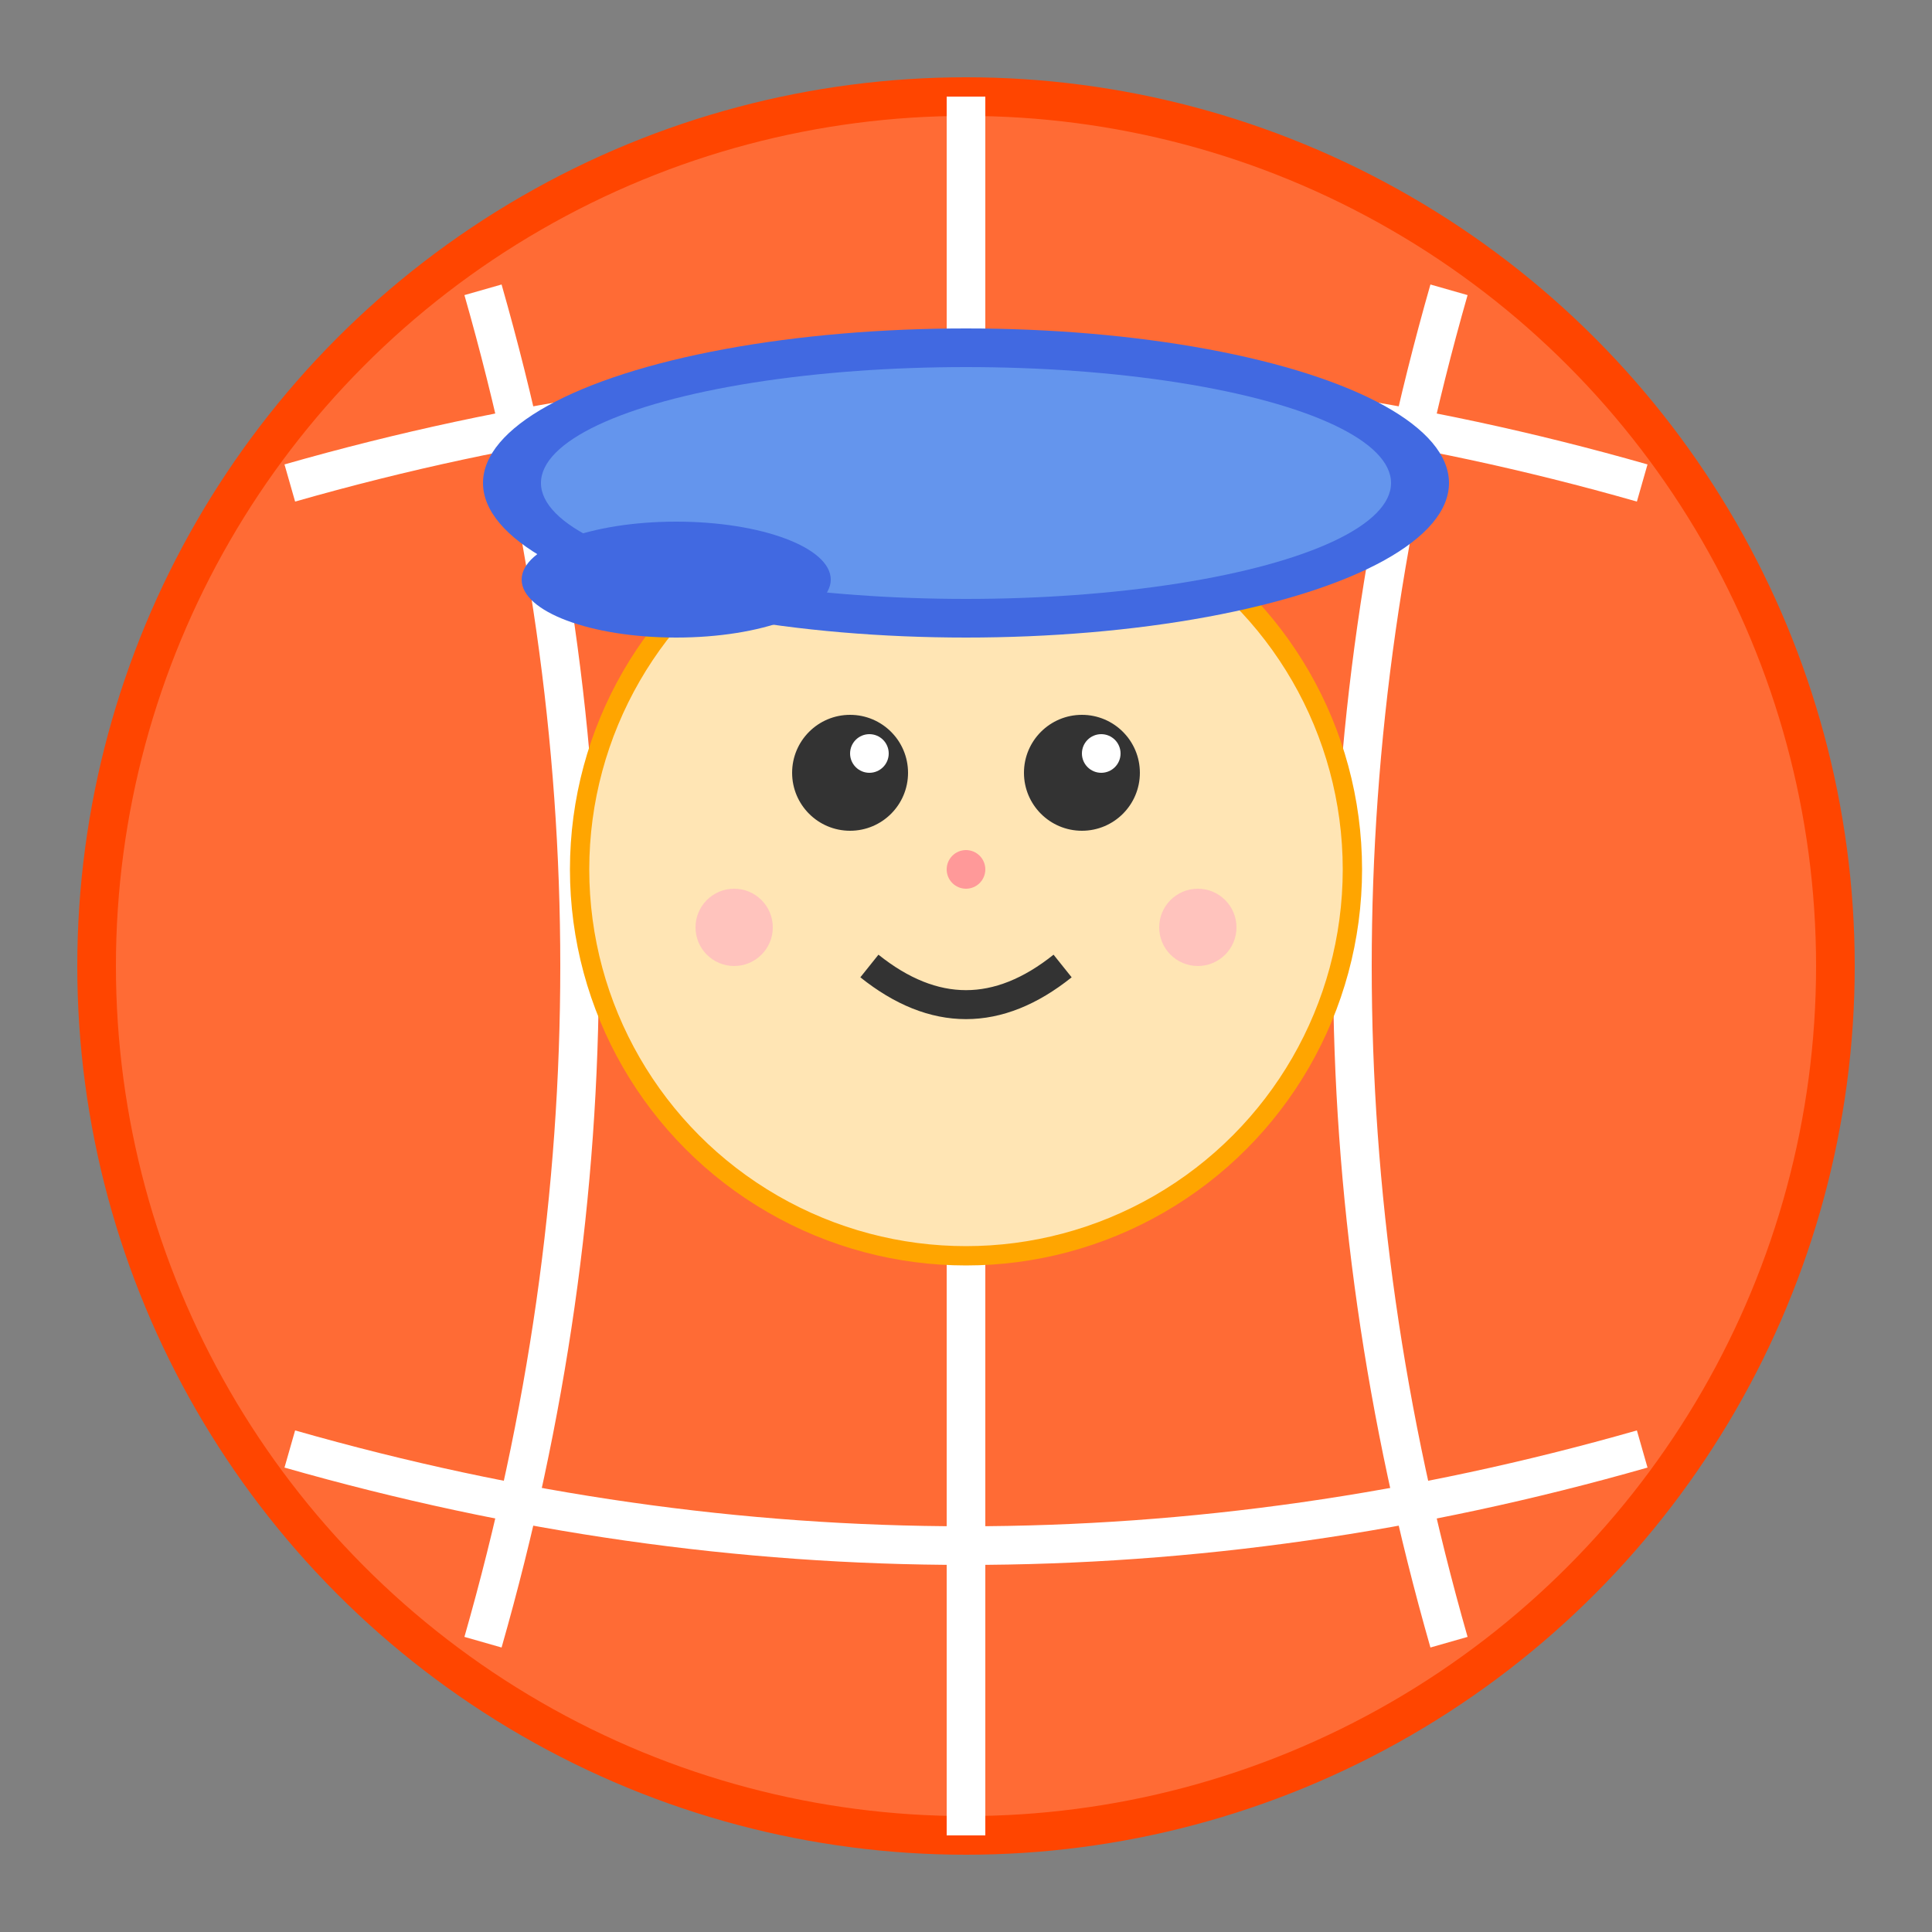 <svg width="100" height="100" viewBox="0 0 100 100" xmlns="http://www.w3.org/2000/svg">
  <rect x="0" y="0" width="100" height="100" fill="#808080" stroke="none"/>
  <!-- Outer volleyball circle -->
  <circle cx="50" cy="50" r="45" fill="#FF6B35" stroke="#FF4500" stroke-width="2"/>
  
  <!-- Volleyball lines -->
  <path d="M 15 25 Q 50 15 85 25" stroke="white" stroke-width="2" fill="none"/>
  <path d="M 15 75 Q 50 85 85 75" stroke="white" stroke-width="2" fill="none"/>
  <path d="M 25 15 Q 35 50 25 85" stroke="white" stroke-width="2" fill="none"/>
  <path d="M 75 15 Q 65 50 75 85" stroke="white" stroke-width="2" fill="none"/>
  <path d="M 50 5 L 50 95" stroke="white" stroke-width="2"/>
  
  <!-- Cute character face -->
  <circle cx="50" cy="45" r="20" fill="#FFE5B4" stroke="#FFA500" stroke-width="1"/>
  
  <!-- Eyes -->
  <circle cx="44" cy="40" r="3" fill="#333"/>
  <circle cx="56" cy="40" r="3" fill="#333"/>
  <circle cx="45" cy="39" r="1" fill="white"/>
  <circle cx="57" cy="39" r="1" fill="white"/>
  
  <!-- Nose -->
  <circle cx="50" cy="45" r="1" fill="#FF9999"/>
  
  <!-- Mouth -->
  <path d="M 45 50 Q 50 54 55 50" stroke="#333" stroke-width="1.5" fill="none"/>
  
  <!-- Cheeks -->
  <circle cx="38" cy="48" r="2" fill="#FFB6C1" opacity="0.7"/>
  <circle cx="62" cy="48" r="2" fill="#FFB6C1" opacity="0.7"/>
  
  <!-- Hat/cap -->
  <ellipse cx="50" cy="25" rx="25" ry="8" fill="#4169E1"/>
  <ellipse cx="50" cy="25" rx="22" ry="6" fill="#6495ED"/>
  
  <!-- Peak of cap -->
  <ellipse cx="35" cy="30" rx="8" ry="3" fill="#4169E1"/>
</svg> 